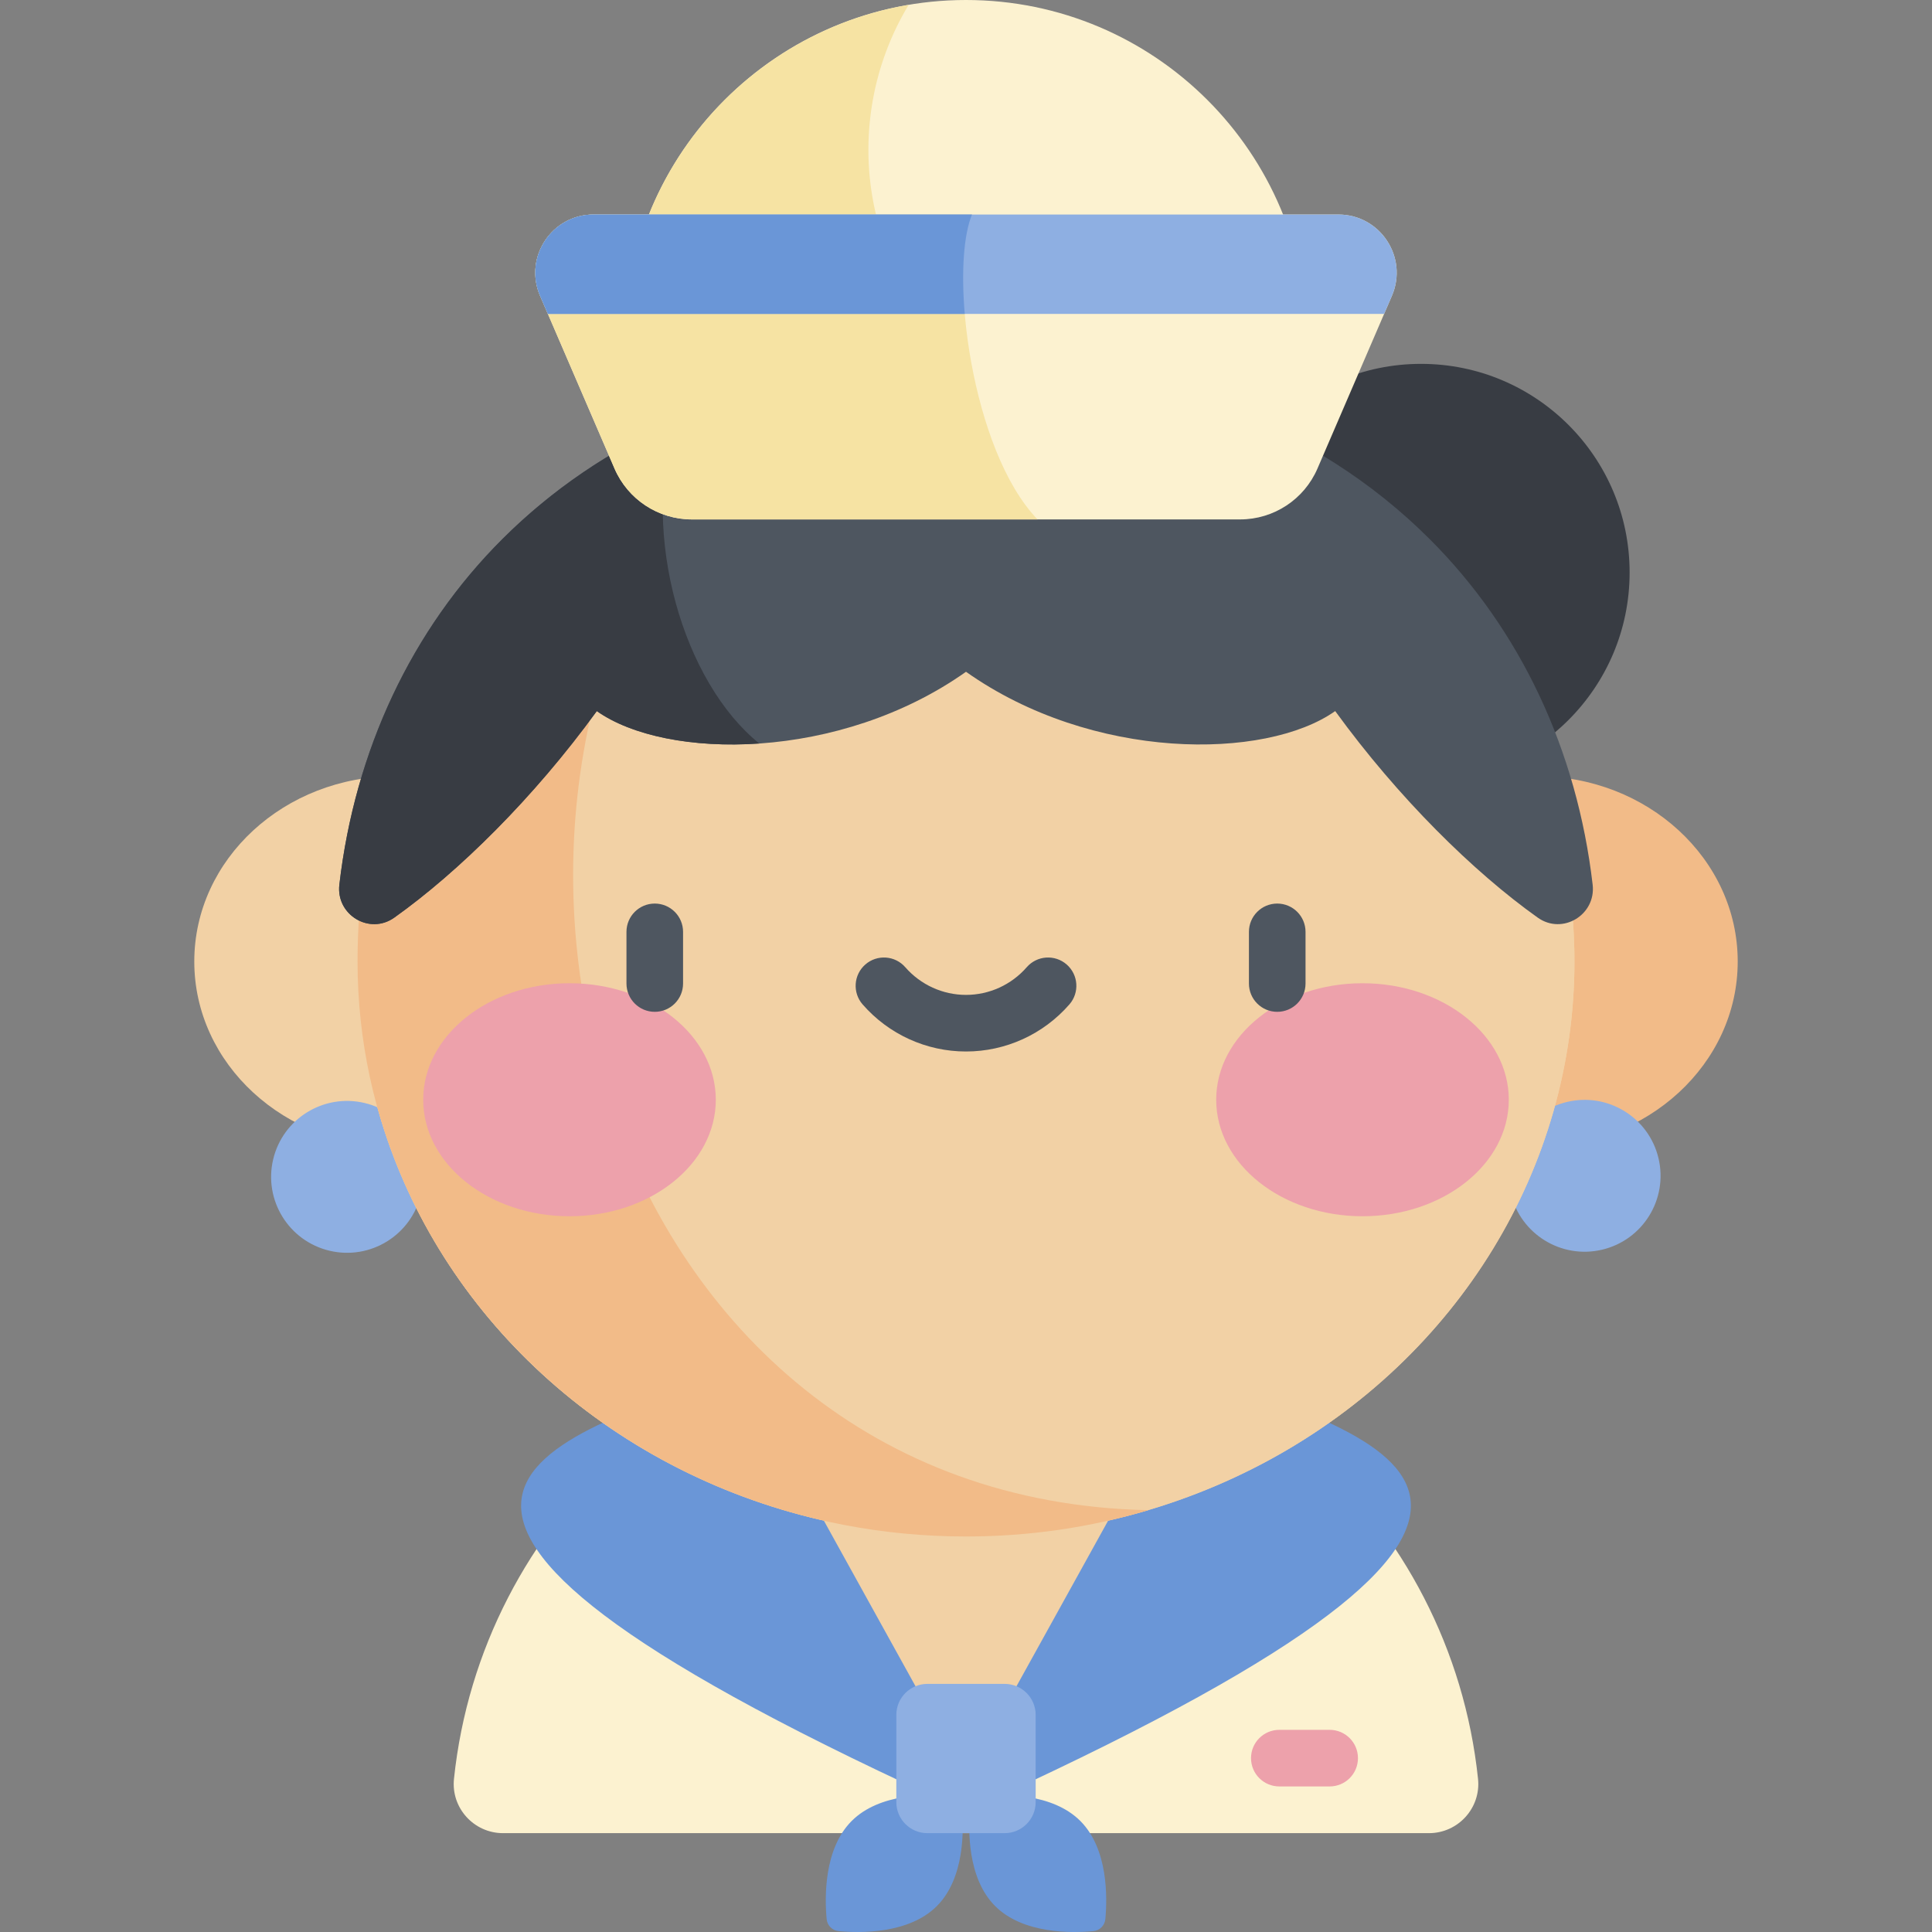 <svg id="Capa_1" enable-background="new 0 0 512 512" height="512" viewBox="0 0 512 512" width="512" xmlns="http://www.w3.org/2000/svg"><rect x="0" y="0" width="512" height="512" fill="#808080" stroke="none"/><circle cx="376.586" cy="151.708" fill="#383c43" r="55.28"/><path d="m378.685 485.805c7.738 0 13.814-6.693 13.008-14.389-7.19-68.592-65.198-122.053-135.693-122.053s-128.503 53.462-135.692 122.053c-.807 7.696 5.269 14.389 13.007 14.389z" fill="#fcf2d0"/><path d="m274.919 467.377h-37.838l-30.286-77.082h98.41z" fill="#f2d1a5"/><path d="m352.375 473.425h-13.342c-4.143 0-7.5-3.357-7.5-7.5s3.357-7.5 7.5-7.5h13.342c4.143 0 7.5 3.357 7.5 7.5s-3.357 7.5-7.5 7.5z" fill="#eda1ab"/><path d="m248.39 457.297-52.132-94.189c-51.585 19.011-120.57 34.17 52.132 113.47z" fill="#6a96d7"/><path d="m263.61 457.297 52.132-94.189c51.585 19.011 120.57 34.17-52.132 113.47z" fill="#6a96d7"/><path d="m346.492 90.492c0-49.977-40.515-90.492-90.492-90.492s-90.492 40.515-90.492 90.492z" fill="#fcf2d0"/><path d="m240.795 1.297c-42.734 7.234-75.287 44.402-75.287 89.195h87.668c-22.781-16.559-31.879-56.818-12.381-89.195z" fill="#f6e3a3"/><ellipse cx="104.823" cy="254.807" fill="#f2d1a5" rx="53.336" ry="49.121"/><ellipse cx="407.177" cy="254.807" fill="#f2bb88" rx="53.336" ry="49.121"/><ellipse cx="92.028" cy="311.781" fill="#8eafe2" rx="20.125" ry="20.125" transform="matrix(.23 -.973 .973 .23 -232.557 329.715)"/><ellipse cx="419.972" cy="311.781" fill="#8eafe2" rx="20.125" ry="20.125" transform="matrix(.973 -.23 .23 .973 -60.398 104.83)"/><ellipse cx="256" cy="254.807" fill="#f2d1a5" rx="161.248" ry="152.379"/><ellipse cx="256" cy="254.807" fill="#f2d1a5" rx="161.248" ry="152.379"/><path d="m304.351 400.212c-146.15-2.985-197.909-187.093-108.09-288.722-64.652 21.22-101.508 77.374-101.508 143.317 0 84.157 72.193 152.379 161.248 152.379 16.845 0 33.085-2.445 48.35-6.974z" fill="#f2bb88"/><path d="m407.527 243.189c6.554 4.658 15.469-.748 14.542-8.735-4.132-35.582-19.122-67.59-43.25-91.644-30.434-30.343-72.905-46.382-122.819-46.382s-92.385 16.039-122.819 46.382c-24.128 24.055-39.118 56.063-43.25 91.644-.927 7.987 7.988 13.393 14.542 8.735 17.036-12.108 37.006-31.787 53.686-54.745 18.559 13.106 64.4 13.243 97.841-10.416 33.441 23.659 79.282 23.521 97.841 10.416 16.68 22.958 36.651 42.637 53.686 54.745z" fill="#4e5660"/><path d="m133.181 142.81c-24.128 24.055-39.118 56.063-43.25 91.644-.928 7.987 7.988 13.393 14.542 8.735 17.036-12.108 37.006-31.787 53.686-54.745 9.231 6.519 25.213 9.825 43.06 8.594-20.12-16.262-31.472-54.791-22.474-85.285-17.168 7.62-32.481 18.013-45.564 31.057z" fill="#383c43"/><ellipse cx="150.924" cy="291.445" fill="#eda1ab" rx="38.771" ry="30.875"/><ellipse cx="361.076" cy="291.445" fill="#eda1ab" rx="38.771" ry="30.875"/><path d="m173.52 268.145c-4.143 0-7.5-3.357-7.5-7.5v-13.691c0-4.143 3.357-7.5 7.5-7.5s7.5 3.357 7.5 7.5v13.691c0 4.142-3.358 7.5-7.5 7.5z" fill="#4e5660"/><path d="m338.48 268.145c-4.143 0-7.5-3.357-7.5-7.5v-13.691c0-4.143 3.357-7.5 7.5-7.5 4.142 0 7.5 3.357 7.5 7.5v13.691c0 4.142-3.357 7.5-7.5 7.5z" fill="#4e5660"/><path d="m256 278.658c-10.501 0-20.487-4.548-27.399-12.479-2.722-3.123-2.396-7.86.727-10.582 3.122-2.721 7.859-2.396 10.582.726 4.062 4.661 9.927 7.334 16.091 7.334s12.029-2.673 16.091-7.334c2.722-3.122 7.46-3.448 10.582-.726 3.123 2.722 3.448 7.459.726 10.582-6.913 7.931-16.899 12.479-27.4 12.479z" fill="#4e5660"/><path d="m354.682 56.848h-197.364c-11.102 0-18.578 11.363-14.184 21.559l19.723 45.76c3.527 8.183 11.584 13.484 20.496 13.484h145.296c8.911 0 16.968-5.301 20.495-13.484l19.723-45.76c4.394-10.195-3.082-21.559-14.185-21.559z" fill="#fcf2d0"/><path d="m257.584 56.848h-100.266c-11.102 0-18.578 11.363-14.184 21.559l19.723 45.76c3.527 8.183 11.584 13.484 20.496 13.484h91.605c-17.551-18.231-23.499-65.74-17.374-80.803z" fill="#f6e3a3"/><path d="m354.682 56.848h-197.364c-11.102 0-18.578 11.363-14.184 21.559l2.06 4.779h221.613l2.06-4.779c4.394-10.195-3.082-21.559-14.185-21.559z" fill="#8eafe2"/><g fill="#6a96d7"><path d="m257.584 56.848h-100.266c-11.102 0-18.578 11.363-14.184 21.559l2.06 4.779h110.474c-.944-11.094-.311-20.86 1.916-26.338z"/><path d="m248.274 505.133c-7.405 7.406-20.315 7.166-26.01 6.638-1.698-.157-3.034-1.494-3.192-3.192-.528-5.695-.768-18.604 6.638-26.01 7.405-7.405 20.315-7.166 26.01-6.638 1.698.158 3.035 1.494 3.192 3.192.528 5.695.768 18.605-6.638 26.01z"/><path d="m263.726 505.133c7.405 7.406 20.315 7.166 26.01 6.638 1.698-.157 3.034-1.494 3.192-3.192.528-5.695.768-18.604-6.638-26.01-7.405-7.405-20.315-7.166-26.01-6.638-1.698.158-3.035 1.494-3.192 3.192-.528 5.695-.768 18.605 6.638 26.01z"/></g><path d="m266.236 446.246h-20.472c-4.544 0-8.228 3.684-8.228 8.228v23.103c0 4.544 3.684 8.228 8.228 8.228h20.472c4.544 0 8.228-3.684 8.228-8.228v-23.103c0-4.544-3.684-8.228-8.228-8.228z" fill="#8eafe2"/></svg>